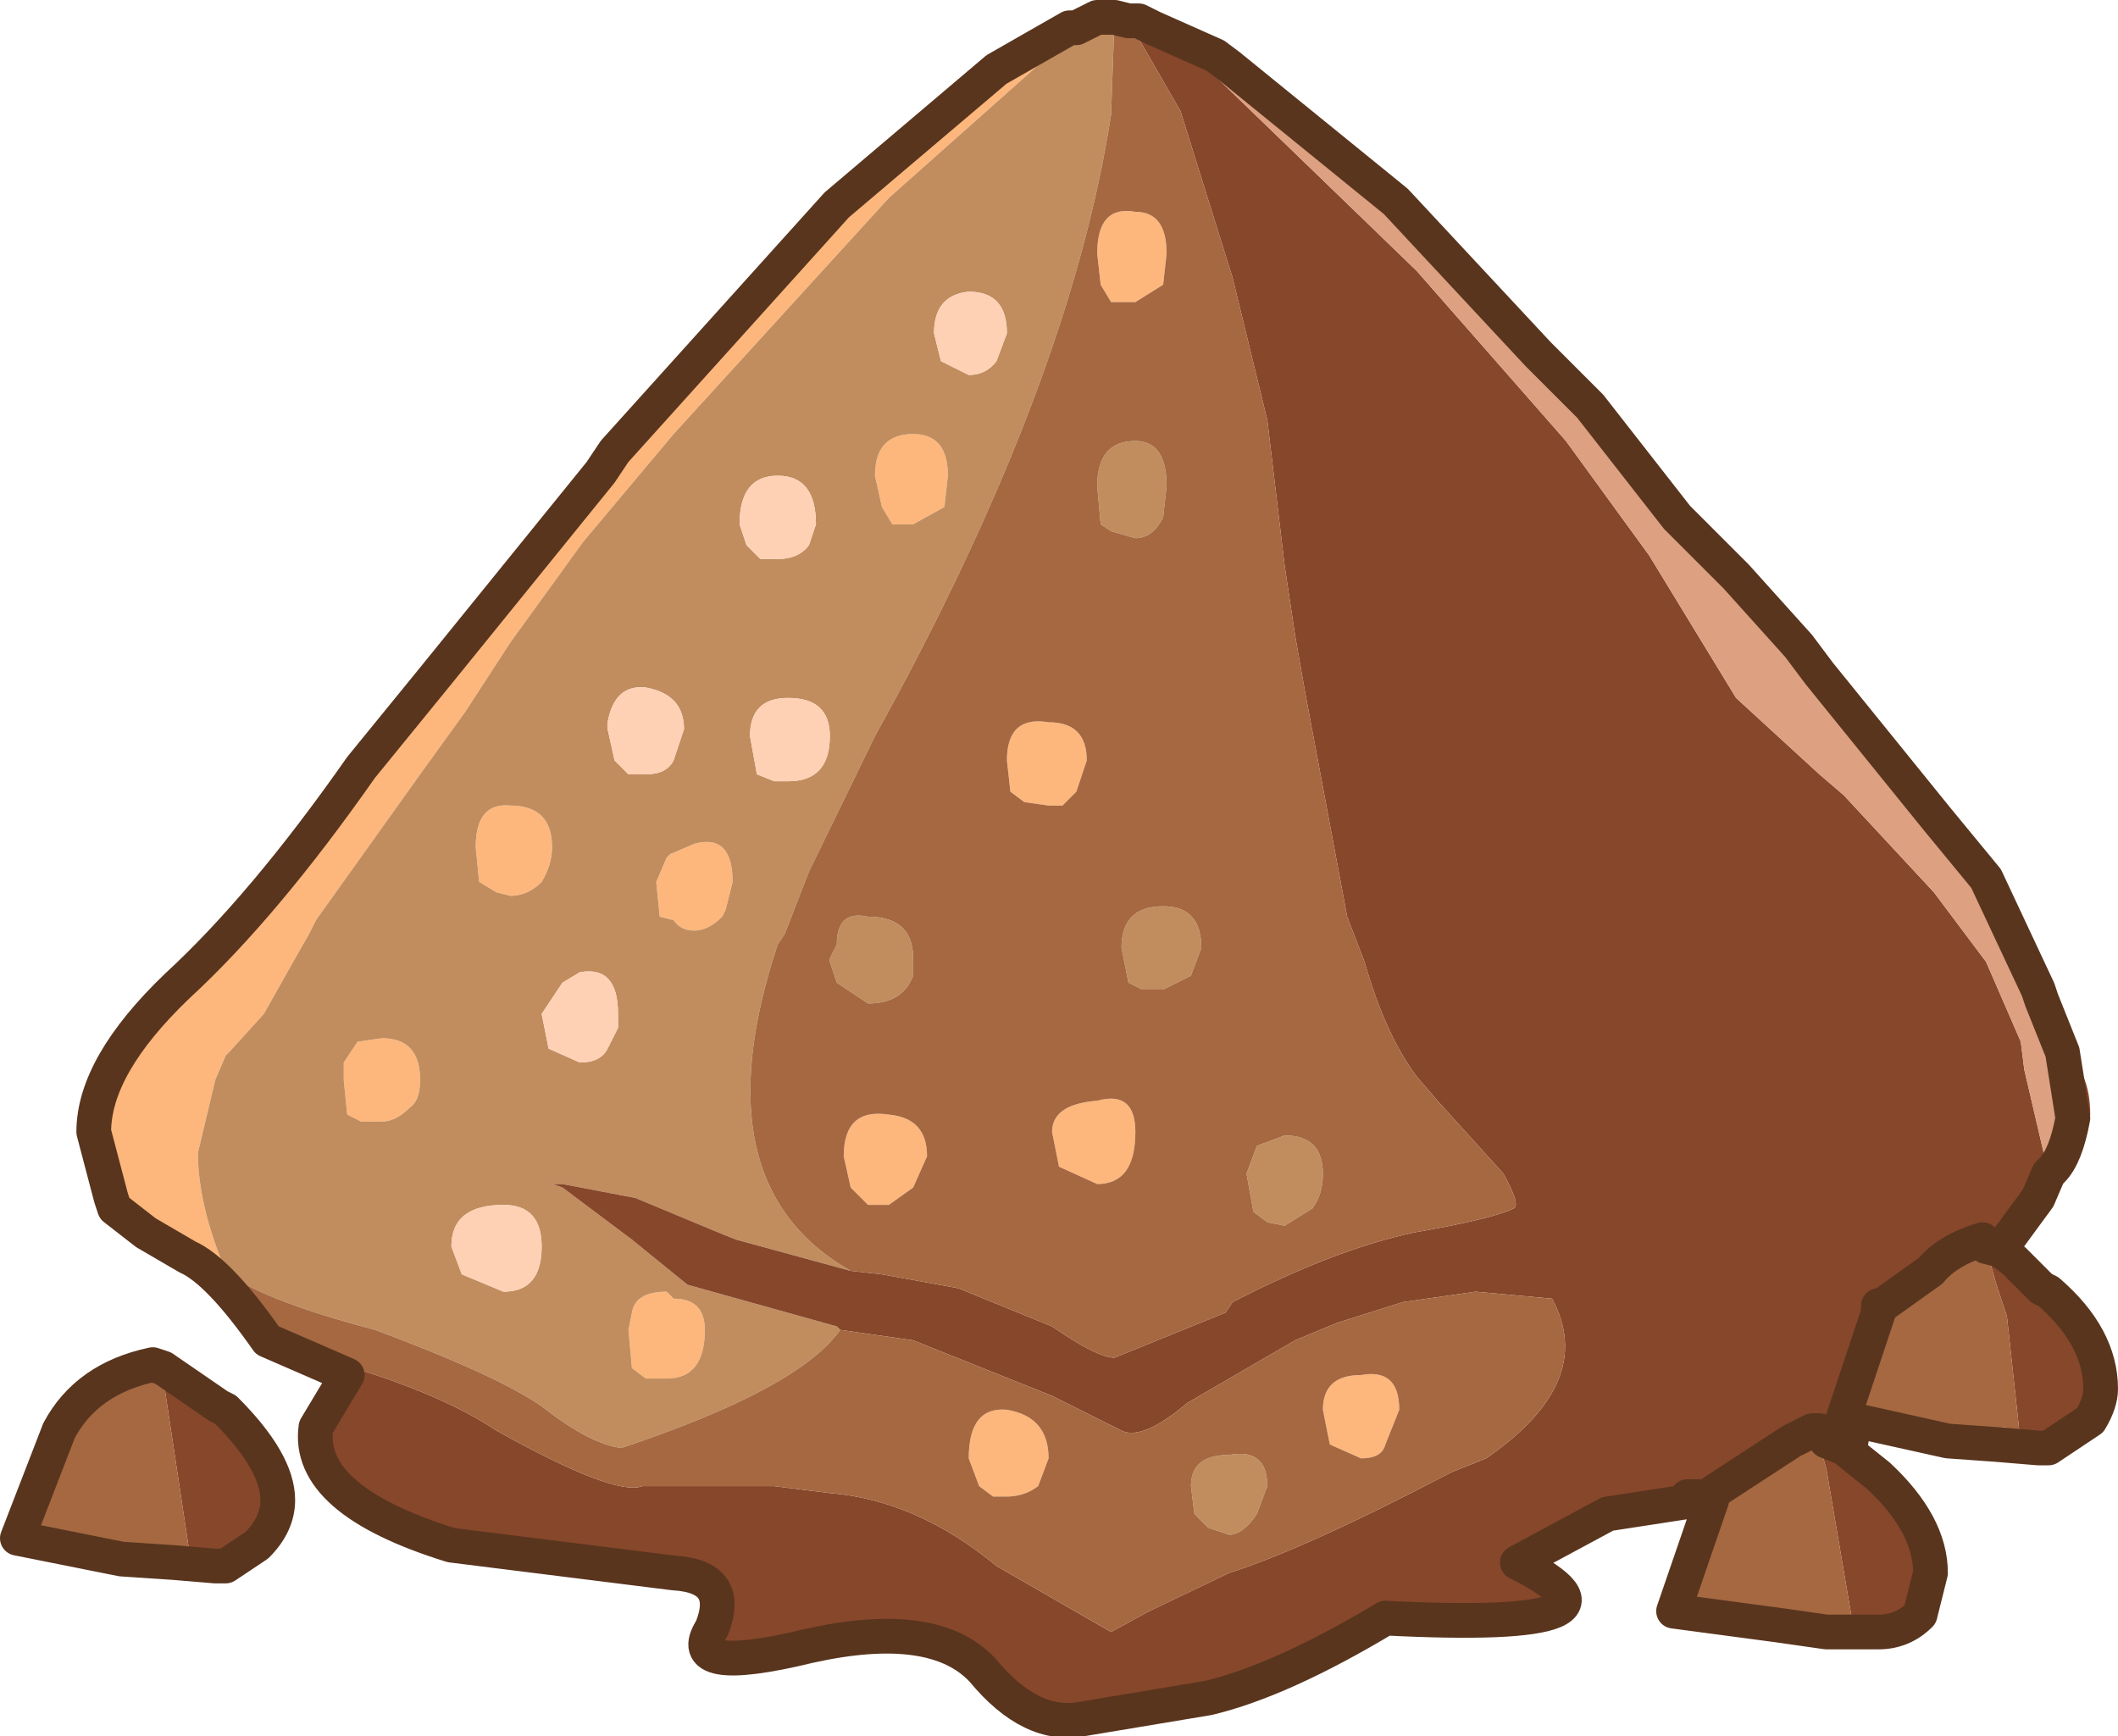 <?xml version="1.0" encoding="UTF-8" standalone="no"?>
<svg xmlns:ffdec="https://www.free-decompiler.com/flash" xmlns:xlink="http://www.w3.org/1999/xlink" ffdec:objectType="frame" height="25.0px" width="30.5px" xmlns="http://www.w3.org/2000/svg">
  <g transform="matrix(1.0, 0.0, 0.0, 1.0, 30.25, 24.75)">
    <use ffdec:characterId="335" height="25.0" transform="matrix(1.0, 0.0, 0.0, 1.0, -30.25, -24.75)" width="30.5" xlink:href="#shape0"/>
  </g>
  <defs>
    <g id="shape0" transform="matrix(1.0, 0.0, 0.0, 1.0, 30.25, 24.75)">
      <path d="M-14.45 -24.5 L-14.75 -24.3 -17.45 -21.9 -20.55 -18.5 -21.85 -16.95 -22.9 -15.5 -23.55 -14.5 -24.2 -13.6 -25.7 -11.5 -25.8 -11.3 -26.0 -10.95 -26.45 -10.15 -26.95 -9.6 -27.0 -9.55 -27.15 -9.2 -27.4 -8.15 Q-27.4 -7.4 -27.0 -6.45 L-27.15 -6.6 Q-27.5 -6.6 -27.1 -6.4 L-26.95 -6.25 -26.95 -6.2 -26.8 -6.05 -26.55 -5.7 -26.4 -5.45 Q-27.1 -6.45 -27.55 -6.65 L-28.15 -7.0 -28.6 -7.35 -28.65 -7.5 -28.9 -8.45 Q-28.9 -9.4 -27.7 -10.55 -26.45 -11.7 -25.05 -13.7 L-23.95 -15.05 -21.6 -17.95 -21.4 -18.25 -18.2 -21.8 -15.9 -23.75 -14.85 -24.35 -14.75 -24.35 -14.45 -24.5 M-22.9 -13.15 Q-22.3 -13.15 -22.3 -12.55 -22.3 -12.3 -22.45 -12.05 -22.65 -11.85 -22.9 -11.85 L-23.1 -11.9 -23.35 -12.05 -23.4 -12.55 Q-23.4 -13.2 -22.9 -13.15 M-20.6 -12.45 L-20.25 -12.6 Q-19.7 -12.75 -19.7 -12.05 L-19.8 -11.65 -19.85 -11.55 Q-20.05 -11.35 -20.25 -11.35 -20.45 -11.35 -20.55 -11.5 L-20.75 -11.55 -20.8 -12.05 -20.65 -12.4 -20.6 -12.45 M-25.1 -9.75 L-24.75 -9.8 Q-24.2 -9.8 -24.2 -9.2 -24.2 -8.9 -24.35 -8.8 -24.55 -8.6 -24.75 -8.6 L-25.05 -8.6 -25.25 -8.7 -25.3 -9.2 -25.3 -9.45 -25.1 -9.75 M-20.65 -6.15 L-20.55 -6.05 Q-20.1 -6.05 -20.1 -5.6 -20.1 -4.9 -20.65 -4.9 L-20.95 -4.9 -21.15 -5.05 -21.2 -5.6 -21.15 -5.85 Q-21.1 -6.15 -20.65 -6.15 M-14.45 -21.1 Q-14.45 -21.8 -13.9 -21.7 -13.45 -21.7 -13.45 -21.1 L-13.5 -20.65 -13.9 -20.4 -14.25 -20.4 -14.4 -20.65 -14.45 -21.1 M-17.55 -17.45 L-17.65 -17.9 Q-17.65 -18.5 -17.1 -18.5 -16.6 -18.5 -16.6 -17.9 L-16.65 -17.45 -17.1 -17.2 -17.4 -17.2 -17.55 -17.45 M-15.7 -13.35 L-15.75 -13.8 Q-15.75 -14.45 -15.15 -14.35 -14.6 -14.35 -14.6 -13.8 L-14.75 -13.35 -14.95 -13.15 -15.15 -13.15 -15.5 -13.2 -15.7 -13.35 M-14.45 -7.7 L-15.0 -7.95 -15.1 -8.45 Q-15.1 -8.85 -14.45 -8.9 -13.9 -9.05 -13.9 -8.45 -13.9 -7.7 -14.45 -7.7 M-18.0 -7.65 L-18.1 -8.1 Q-18.1 -8.8 -17.45 -8.7 -16.9 -8.65 -16.9 -8.1 L-17.1 -7.65 -17.45 -7.4 -17.75 -7.4 -18.0 -7.65 M-16.3 -3.75 Q-16.3 -4.5 -15.75 -4.45 -15.15 -4.35 -15.15 -3.75 L-15.3 -3.35 Q-15.5 -3.2 -15.75 -3.2 L-15.95 -3.2 -16.15 -3.35 -16.3 -3.75 M-11.2 -4.45 Q-11.2 -4.95 -10.65 -4.95 -10.1 -5.05 -10.1 -4.45 L-10.3 -3.95 Q-10.35 -3.75 -10.65 -3.75 L-11.1 -3.95 -11.2 -4.45" fill="#fdb77c" fill-rule="evenodd" stroke="none"/>
      <path d="M-27.0 -6.45 Q-27.4 -7.4 -27.4 -8.15 L-27.15 -9.2 -27.0 -9.55 -26.95 -9.6 -26.45 -10.15 -26.0 -10.95 -25.8 -11.3 -25.7 -11.5 -24.2 -13.6 -23.55 -14.5 -22.9 -15.5 -21.85 -16.95 -20.55 -18.5 -17.45 -21.9 -14.75 -24.3 -14.45 -24.5 -14.35 -24.5 -14.2 -24.5 -14.25 -23.1 Q-14.85 -19.2 -17.65 -14.15 L-18.6 -12.2 -18.95 -11.3 -19.05 -11.15 Q-20.2 -7.7 -18.0 -6.45 L-19.65 -6.9 -19.9 -7.0 -21.1 -7.5 -22.15 -7.7 -22.3 -7.7 -22.15 -7.65 -21.15 -6.9 -20.35 -6.25 -18.2 -5.65 -18.15 -5.6 Q-18.75 -4.75 -21.3 -3.9 -21.75 -3.95 -22.45 -4.5 -23.1 -4.95 -24.85 -5.6 -26.55 -6.05 -27.0 -6.45 M-22.9 -13.15 Q-23.4 -13.2 -23.4 -12.55 L-23.35 -12.05 -23.1 -11.9 -22.9 -11.85 Q-22.65 -11.85 -22.45 -12.05 -22.3 -12.3 -22.3 -12.55 -22.3 -13.15 -22.9 -13.15 M-20.4 -14.25 Q-20.4 -14.75 -20.95 -14.85 -21.4 -14.9 -21.5 -14.35 L-21.5 -14.25 -21.4 -13.8 -21.2 -13.6 -21.15 -13.6 -20.95 -13.6 Q-20.65 -13.6 -20.55 -13.8 L-20.4 -14.25 M-20.6 -12.45 L-20.65 -12.4 -20.8 -12.05 -20.75 -11.55 -20.55 -11.5 Q-20.45 -11.35 -20.25 -11.35 -20.05 -11.35 -19.85 -11.55 L-19.8 -11.65 -19.7 -12.05 Q-19.7 -12.75 -20.25 -12.6 L-20.6 -12.45 M-22.45 -10.15 L-22.35 -9.65 -21.9 -9.45 Q-21.6 -9.45 -21.5 -9.65 L-21.35 -9.95 -21.35 -10.15 Q-21.35 -10.85 -21.9 -10.75 L-22.15 -10.6 -22.45 -10.15 M-25.1 -9.75 L-25.3 -9.45 -25.3 -9.2 -25.25 -8.7 -25.05 -8.6 -24.75 -8.6 Q-24.55 -8.6 -24.35 -8.8 -24.2 -8.9 -24.2 -9.2 -24.2 -9.8 -24.75 -9.8 L-25.1 -9.75 M-23.0 -7.4 Q-23.75 -7.4 -23.75 -6.8 L-23.6 -6.4 -23.0 -6.15 Q-22.45 -6.15 -22.45 -6.8 -22.45 -7.4 -23.0 -7.4 M-20.65 -6.15 Q-21.1 -6.15 -21.15 -5.85 L-21.2 -5.6 -21.15 -5.05 -20.95 -4.9 -20.65 -4.9 Q-20.1 -4.9 -20.1 -5.6 -20.1 -6.05 -20.55 -6.05 L-20.65 -6.15 M-25.15 -5.05 L-25.25 -4.95 -26.4 -5.45 -25.1 -5.1 -25.15 -5.05 M-16.7 -19.55 L-16.3 -19.35 Q-16.05 -19.35 -15.9 -19.55 L-15.75 -19.95 Q-15.75 -20.55 -16.3 -20.55 -16.8 -20.5 -16.8 -19.95 L-16.7 -19.55 M-17.55 -17.45 L-17.4 -17.2 -17.1 -17.2 -16.65 -17.45 -16.6 -17.9 Q-16.6 -18.5 -17.1 -18.5 -17.65 -18.5 -17.65 -17.9 L-17.55 -17.45 M-18.9 -14.7 Q-19.45 -14.7 -19.45 -14.15 L-19.35 -13.6 -19.1 -13.5 -18.9 -13.5 Q-18.3 -13.5 -18.3 -14.15 -18.3 -14.7 -18.9 -14.7 M-19.05 -17.9 Q-19.6 -17.9 -19.6 -17.2 L-19.5 -16.9 -19.3 -16.7 -19.05 -16.7 Q-18.75 -16.7 -18.6 -16.9 L-18.5 -17.2 Q-18.5 -17.9 -19.05 -17.9 M-13.45 -17.75 L-13.5 -17.3 Q-13.65 -17.0 -13.9 -17.0 L-14.25 -17.1 -14.4 -17.2 -14.45 -17.75 Q-14.45 -18.4 -13.9 -18.4 -13.45 -18.4 -13.45 -17.75 M-13.8 -10.5 L-14.0 -10.6 -14.1 -11.1 Q-14.1 -11.7 -13.5 -11.7 -12.95 -11.7 -12.95 -11.1 L-13.1 -10.7 -13.5 -10.5 -13.8 -10.5 M-11.75 -8.4 Q-11.2 -8.4 -11.2 -7.85 -11.2 -7.55 -11.35 -7.35 L-11.75 -7.1 -12.0 -7.15 -12.2 -7.3 -12.3 -7.85 -12.15 -8.25 -11.75 -8.4 M-17.1 -10.7 Q-17.25 -10.3 -17.75 -10.3 L-18.2 -10.6 -18.3 -10.9 -18.3 -10.95 -18.2 -11.15 Q-18.2 -11.65 -17.75 -11.55 -17.1 -11.55 -17.1 -10.95 L-17.1 -10.7 M-12.0 -3.35 L-12.15 -2.95 Q-12.35 -2.65 -12.55 -2.65 L-12.85 -2.75 -13.05 -2.95 -13.1 -3.35 Q-13.1 -3.8 -12.55 -3.8 -12.0 -3.9 -12.0 -3.35" fill="#c18d5e" fill-rule="evenodd" stroke="none"/>
      <path d="M-20.4 -14.25 L-20.55 -13.8 Q-20.65 -13.6 -20.95 -13.6 L-21.15 -13.6 -21.2 -13.6 -21.4 -13.8 -21.5 -14.25 -21.5 -14.35 Q-21.4 -14.9 -20.95 -14.85 -20.4 -14.75 -20.4 -14.25 M-22.45 -10.15 L-22.15 -10.6 -21.9 -10.75 Q-21.35 -10.85 -21.35 -10.15 L-21.35 -9.95 -21.5 -9.65 Q-21.6 -9.45 -21.9 -9.45 L-22.35 -9.65 -22.45 -10.15 M-23.0 -7.4 Q-22.45 -7.4 -22.45 -6.8 -22.45 -6.15 -23.0 -6.15 L-23.6 -6.4 -23.75 -6.8 Q-23.75 -7.4 -23.0 -7.4 M-16.7 -19.55 L-16.8 -19.95 Q-16.8 -20.5 -16.3 -20.55 -15.75 -20.55 -15.75 -19.95 L-15.9 -19.55 Q-16.05 -19.35 -16.3 -19.35 L-16.7 -19.55 M-19.05 -17.9 Q-18.5 -17.9 -18.5 -17.2 L-18.6 -16.9 Q-18.75 -16.7 -19.05 -16.7 L-19.3 -16.7 -19.5 -16.9 -19.6 -17.2 Q-19.6 -17.9 -19.05 -17.9 M-18.9 -14.7 Q-18.3 -14.7 -18.3 -14.15 -18.3 -13.5 -18.9 -13.5 L-19.1 -13.5 -19.35 -13.6 -19.45 -14.15 Q-19.45 -14.7 -18.9 -14.7" fill="#fed0b4" fill-rule="evenodd" stroke="none"/>
      <path d="M-18.15 -5.6 L-18.2 -5.65 -20.35 -6.25 -21.15 -6.9 -22.15 -7.65 -22.3 -7.7 -22.15 -7.7 -21.1 -7.5 -19.9 -7.0 -19.65 -6.9 -18.0 -6.45 -17.55 -6.4 -16.45 -6.2 -15.1 -5.65 Q-14.45 -5.2 -14.2 -5.2 L-12.6 -5.85 -12.5 -6.0 Q-11.05 -6.75 -9.9 -7.0 -8.75 -7.2 -8.45 -7.35 -8.35 -7.4 -8.6 -7.85 L-9.55 -8.9 -9.85 -9.25 Q-10.3 -9.85 -10.6 -10.9 L-10.85 -11.55 -11.45 -14.75 -11.6 -15.6 -11.75 -16.6 -12.0 -18.7 -12.5 -20.75 -13.25 -23.15 -14.0 -24.45 -13.85 -24.45 -13.65 -24.35 -12.85 -23.75 -9.85 -20.85 -7.7 -18.4 -6.5 -16.75 -5.25 -14.7 -4.05 -13.6 -3.7 -13.3 -2.4 -11.9 -1.65 -10.9 -1.15 -9.75 -1.1 -9.35 -0.75 -7.85 -0.9 -7.5 -0.75 -7.85 -0.7 -7.9 Q-0.5 -8.1 -0.4 -8.65 L-0.55 -9.6 Q-0.15 -9.35 -0.15 -8.7 L-0.4 -7.95 Q-0.7 -7.55 -0.9 -7.5 L-1.45 -6.75 -1.65 -6.8 -1.45 -6.75 -1.25 -6.6 -0.85 -6.2 -0.75 -6.15 Q0.0 -5.5 0.0 -4.75 0.0 -4.55 -0.15 -4.3 L-0.75 -3.9 -0.9 -3.9 -1.5 -3.95 Q-1.45 -4.45 -1.15 -3.95 L-1.35 -5.8 -1.5 -6.25 -1.6 -6.6 -1.6 -6.65 -1.65 -6.8 -1.7 -6.9 Q-2.2 -6.75 -2.45 -6.45 L-3.15 -5.95 -3.2 -5.95 -3.2 -5.85 -3.7 -4.35 -3.55 -4.3 -3.6 -3.95 -3.7 -3.9 -3.95 -4.0 -4.05 -4.15 -3.95 -4.0 -3.7 -3.9 -3.2 -3.5 Q-2.45 -2.8 -2.45 -2.1 L-2.6 -1.5 Q-2.85 -1.25 -3.2 -1.25 L-3.3 -1.25 -3.55 -1.25 -3.95 -3.6 -4.05 -3.95 -4.05 -4.15 -4.15 -4.15 -4.45 -4.0 -5.6 -3.25 -5.6 -3.2 -5.95 -3.2 -5.8 -3.15 -5.95 -3.2 -5.6 -3.2 -5.6 -3.15 -5.8 -3.15 -7.1 -2.95 -8.4 -2.25 Q-6.4 -1.25 -10.3 -1.45 -11.8 -0.55 -12.85 -0.3 L-14.65 0.0 Q-15.4 0.15 -16.1 -0.7 -16.8 -1.45 -18.6 -1.05 -20.45 -0.6 -20.0 -1.3 -19.7 -2.05 -20.55 -2.1 L-23.75 -2.5 Q-25.85 -3.15 -25.7 -4.2 L-25.25 -4.95 -25.15 -5.05 Q-23.85 -4.65 -23.1 -4.15 -21.4 -3.2 -21.0 -3.35 L-19.1 -3.35 -18.3 -3.25 Q-17.05 -3.15 -15.9 -2.2 L-14.25 -1.25 -13.7 -1.55 -12.55 -2.1 Q-11.45 -2.45 -9.35 -3.55 L-8.85 -3.75 Q-7.25 -4.85 -7.9 -6.05 L-9.0 -6.15 -10.05 -6.0 -11.0 -5.7 -11.6 -5.45 -13.15 -4.55 Q-13.8 -4.0 -14.1 -4.15 L-15.1 -4.65 -16.1 -5.05 -17.1 -5.45 -18.15 -5.6 M-27.9 -5.05 L-27.1 -4.5 -27.0 -4.45 Q-26.25 -3.7 -26.25 -3.15 -26.25 -2.8 -26.55 -2.5 L-27.0 -2.2 -27.15 -2.2 -27.75 -2.25 Q-27.75 -2.65 -27.5 -2.25 L-27.9 -4.9 -27.9 -5.05" fill="#87472b" fill-rule="evenodd" stroke="none"/>
      <path d="M-26.4 -5.45 L-26.55 -5.7 -26.8 -6.05 -26.95 -6.2 -26.95 -6.25 -27.1 -6.4 Q-27.5 -6.6 -27.15 -6.6 L-27.0 -6.45 Q-26.55 -6.05 -24.85 -5.6 -23.1 -4.95 -22.45 -4.5 -21.75 -3.95 -21.3 -3.9 -18.75 -4.75 -18.15 -5.6 L-17.1 -5.45 -16.1 -5.05 -15.1 -4.65 -14.1 -4.15 Q-13.8 -4.0 -13.15 -4.55 L-11.6 -5.45 -11.0 -5.7 -10.05 -6.0 -9.0 -6.15 -7.9 -6.05 Q-7.25 -4.85 -8.85 -3.75 L-9.35 -3.55 Q-11.45 -2.45 -12.55 -2.1 L-13.7 -1.55 -14.25 -1.25 -15.9 -2.2 Q-17.05 -3.15 -18.3 -3.25 L-19.1 -3.35 -21.0 -3.35 Q-21.4 -3.2 -23.1 -4.15 -23.85 -4.65 -25.15 -5.05 L-25.1 -5.1 -26.4 -5.45 M-18.0 -6.45 Q-20.2 -7.7 -19.05 -11.15 L-18.95 -11.3 -18.6 -12.2 -17.65 -14.15 Q-14.85 -19.2 -14.25 -23.1 L-14.2 -24.5 -14.0 -24.45 -13.25 -23.15 -12.5 -20.75 -12.0 -18.7 -11.75 -16.6 -11.6 -15.6 -11.45 -14.75 -10.85 -11.55 -10.6 -10.9 Q-10.3 -9.85 -9.85 -9.25 L-9.55 -8.9 -8.6 -7.85 Q-8.35 -7.4 -8.45 -7.35 -8.75 -7.2 -9.9 -7.0 -11.05 -6.75 -12.5 -6.0 L-12.6 -5.85 -14.2 -5.2 Q-14.45 -5.2 -15.1 -5.65 L-16.45 -6.2 -17.55 -6.4 -18.0 -6.45 M-27.9 -5.05 L-27.9 -4.9 -27.5 -2.25 Q-27.75 -2.65 -27.75 -2.25 L-28.5 -2.3 -30.0 -2.6 -29.4 -4.15 Q-29.0 -4.9 -28.05 -5.1 L-27.9 -5.05 M-5.6 -3.2 L-5.6 -3.25 -4.45 -4.0 -4.15 -4.15 -4.05 -4.15 -4.05 -3.95 -3.95 -3.6 -3.55 -1.25 -3.95 -1.25 -4.65 -1.35 -6.15 -1.55 -5.6 -3.15 -5.6 -3.2 M-3.55 -4.3 L-3.7 -4.35 -3.2 -5.85 -3.2 -5.95 -3.15 -5.95 -2.45 -6.45 Q-2.2 -6.75 -1.7 -6.9 L-1.65 -6.8 -1.6 -6.65 -1.6 -6.6 -1.5 -6.25 -1.35 -5.8 -1.15 -3.95 Q-1.45 -4.45 -1.5 -3.95 L-2.2 -4.0 -3.55 -4.3 M-14.45 -21.1 L-14.4 -20.65 -14.25 -20.4 -13.9 -20.4 -13.5 -20.65 -13.45 -21.1 Q-13.45 -21.7 -13.9 -21.7 -14.45 -21.8 -14.45 -21.1 M-15.7 -13.35 L-15.5 -13.2 -15.15 -13.15 -14.95 -13.15 -14.75 -13.35 -14.6 -13.8 Q-14.6 -14.35 -15.15 -14.35 -15.75 -14.45 -15.75 -13.8 L-15.7 -13.35 M-13.8 -10.5 L-13.5 -10.5 -13.1 -10.7 -12.95 -11.1 Q-12.95 -11.7 -13.5 -11.7 -14.1 -11.7 -14.1 -11.1 L-14.0 -10.6 -13.8 -10.5 M-13.45 -17.75 Q-13.45 -18.4 -13.9 -18.4 -14.45 -18.4 -14.45 -17.75 L-14.4 -17.2 -14.25 -17.1 -13.9 -17.0 Q-13.65 -17.0 -13.5 -17.3 L-13.45 -17.75 M-14.45 -7.7 Q-13.9 -7.7 -13.9 -8.45 -13.9 -9.05 -14.45 -8.9 -15.1 -8.85 -15.1 -8.45 L-15.0 -7.95 -14.45 -7.7 M-17.1 -10.7 L-17.1 -10.95 Q-17.1 -11.55 -17.75 -11.55 -18.2 -11.65 -18.2 -11.15 L-18.3 -10.95 -18.3 -10.9 -18.2 -10.6 -17.75 -10.3 Q-17.25 -10.3 -17.1 -10.7 M-11.75 -8.4 L-12.15 -8.25 -12.3 -7.85 -12.2 -7.3 -12.0 -7.15 -11.75 -7.1 -11.35 -7.35 Q-11.2 -7.55 -11.2 -7.85 -11.2 -8.4 -11.75 -8.4 M-11.2 -4.45 L-11.1 -3.95 -10.65 -3.75 Q-10.35 -3.75 -10.3 -3.95 L-10.1 -4.45 Q-10.1 -5.05 -10.65 -4.95 -11.2 -4.95 -11.2 -4.45 M-16.3 -3.75 L-16.15 -3.35 -15.95 -3.2 -15.75 -3.2 Q-15.5 -3.2 -15.3 -3.35 L-15.15 -3.75 Q-15.15 -4.35 -15.75 -4.45 -16.3 -4.5 -16.3 -3.75 M-18.0 -7.65 L-17.75 -7.4 -17.45 -7.4 -17.1 -7.65 -16.9 -8.1 Q-16.9 -8.65 -17.45 -8.7 -18.1 -8.8 -18.1 -8.1 L-18.0 -7.65 M-12.0 -3.35 Q-12.0 -3.9 -12.55 -3.8 -13.1 -3.8 -13.1 -3.35 L-13.05 -2.95 -12.85 -2.75 -12.55 -2.65 Q-12.35 -2.65 -12.15 -2.95 L-12.0 -3.35" fill="#a56841" fill-rule="evenodd" stroke="none"/>
      <path d="M-0.75 -7.85 L-1.1 -9.35 -1.15 -9.75 -1.65 -10.9 -2.4 -11.9 -3.7 -13.3 -4.05 -13.6 -5.25 -14.7 -6.5 -16.75 -7.7 -18.4 -9.85 -20.85 -12.85 -23.75 -13.65 -24.35 -12.75 -23.95 -12.55 -23.8 -10.15 -21.85 -8.1 -19.65 -7.65 -19.2 -7.35 -18.9 -6.1 -17.3 -5.25 -16.45 -4.35 -15.45 -4.05 -15.05 -2.35 -12.95 -1.65 -12.1 -0.9 -10.5 -0.85 -10.35 -0.55 -9.6 -0.4 -8.65 Q-0.5 -8.1 -0.7 -7.9 L-0.75 -7.85" fill="#dda081" fill-rule="evenodd" stroke="none"/>
      <path d="M-14.45 -24.5 L-14.75 -24.35 -14.85 -24.35 -15.9 -23.75 -18.2 -21.8 -21.4 -18.25 -21.6 -17.95 -23.95 -15.05 -25.05 -13.7 Q-26.45 -11.7 -27.7 -10.55 -28.9 -9.4 -28.9 -8.45 L-28.65 -7.5 -28.6 -7.35 -28.15 -7.0 -27.55 -6.65 Q-27.1 -6.45 -26.4 -5.45 L-25.25 -4.95 -25.7 -4.2 Q-25.85 -3.15 -23.75 -2.5 L-20.55 -2.1 Q-19.7 -2.05 -20.0 -1.3 -20.45 -0.6 -18.6 -1.05 -16.8 -1.45 -16.1 -0.7 -15.4 0.15 -14.65 0.0 L-12.85 -0.3 Q-11.8 -0.55 -10.3 -1.45 -6.4 -1.25 -8.4 -2.25 L-7.1 -2.95 -5.8 -3.15 -5.95 -3.2 -5.6 -3.2 -5.6 -3.25 -4.45 -4.0 -4.15 -4.15 -4.05 -4.15 -3.95 -4.0 -3.7 -3.9 -3.6 -3.95 -3.55 -4.3 -3.7 -4.35 -3.2 -5.85 -3.2 -5.95 -3.15 -5.95 -2.45 -6.45 Q-2.2 -6.75 -1.7 -6.9 L-1.65 -6.8 -1.45 -6.75 -0.9 -7.5 -0.75 -7.85 -0.7 -7.9 Q-0.5 -8.1 -0.4 -8.65 L-0.55 -9.6 -0.85 -10.35 -0.9 -10.5 -1.65 -12.1 -2.35 -12.95 -4.05 -15.05 -4.35 -15.45 -5.25 -16.45 -6.1 -17.3 -7.35 -18.9 -7.65 -19.2 -8.1 -19.65 -10.15 -21.85 -12.55 -23.8 -12.75 -23.95 -13.65 -24.35 -13.85 -24.45 -14.0 -24.45 -14.2 -24.5 -14.35 -24.5 -14.45 -24.5 M-27.75 -2.25 L-27.15 -2.2 -27.0 -2.2 -26.55 -2.5 Q-26.25 -2.8 -26.25 -3.15 -26.25 -3.7 -27.0 -4.45 L-27.1 -4.5 -27.9 -5.05 -28.05 -5.1 Q-29.0 -4.9 -29.4 -4.15 L-30.0 -2.6 -28.5 -2.3 -27.75 -2.25 M-1.45 -6.75 L-1.25 -6.6 -0.85 -6.2 -0.75 -6.15 Q0.0 -5.5 0.0 -4.75 0.0 -4.55 -0.15 -4.3 L-0.75 -3.9 -0.9 -3.9 -1.5 -3.95 -2.2 -4.0 -3.55 -4.3 M-5.6 -3.15 L-5.8 -3.15 M-5.6 -3.15 L-5.6 -3.2 M-3.55 -1.25 L-3.95 -1.25 -4.65 -1.35 -6.15 -1.55 -5.6 -3.15 M-3.7 -3.9 L-3.2 -3.5 Q-2.45 -2.8 -2.45 -2.1 L-2.6 -1.5 Q-2.85 -1.25 -3.2 -1.25 L-3.3 -1.25 -3.55 -1.25" fill="none" stroke="#59351e" stroke-linecap="round" stroke-linejoin="round" stroke-width="0.5"/>
    </g>
  </defs>
</svg>
